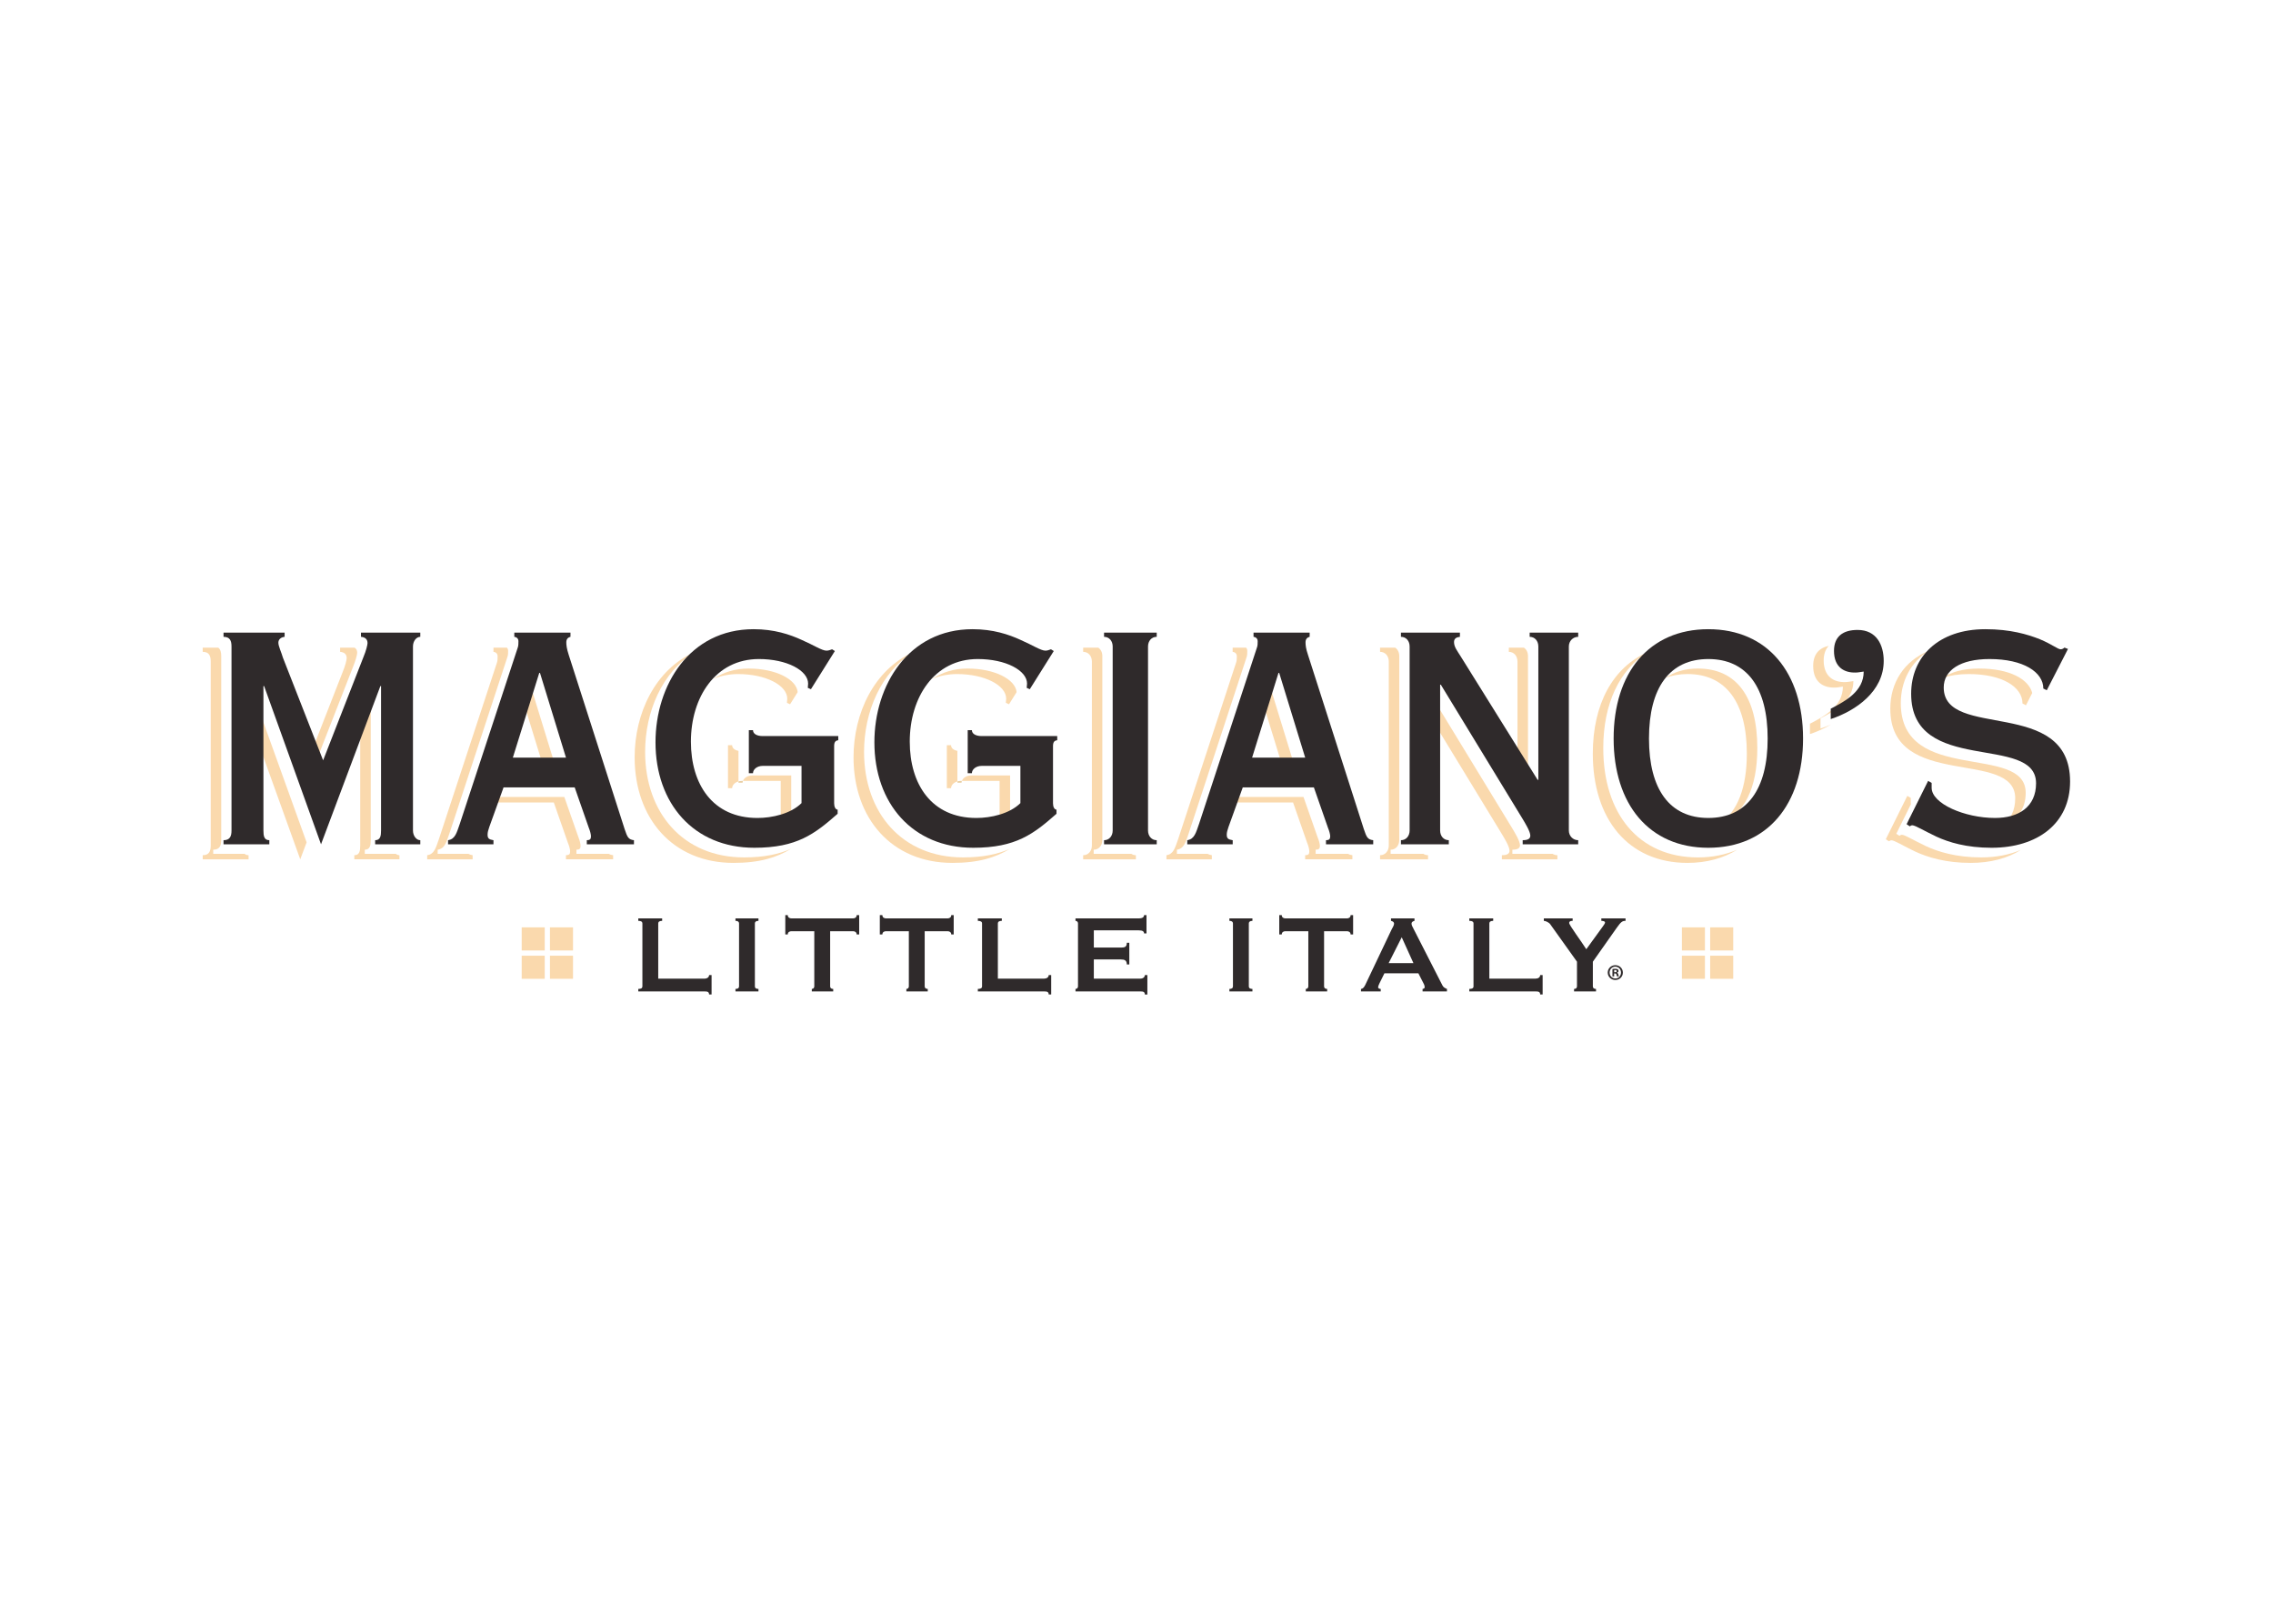 <svg clip-rule="evenodd" fill-rule="evenodd" stroke-linejoin="round" stroke-miterlimit="2" viewBox="0 0 560 400" xmlns="http://www.w3.org/2000/svg"><g fill-rule="nonzero" transform="matrix(.823 0 0 .823 43.36 148.528)"><g fill="#fad9ad"><path d="m523.91 72.822c-3.735-1.746-6.334-3.426-7.266-3.426-.31 0-.522.195-.719.309l-.949-.604 4.393-8.859c-.009-.152-.048-.278-.048-.418v-1.44l-1.04-.636-6.438 12.985.936.618c.196-.096.414-.305.731-.305.928 0 3.509 1.668 7.248 3.431 3.645 1.658 8.942 3.339 16.517 3.339 5.903 0 11.066-1.384 15.041-3.918-3.409 1.476-7.449 2.272-11.89 2.272-7.583 0-12.877-1.685-16.516-3.348"/><path d="m11.143 73.867c1.983 0 2.395-1.254 2.395-2.917v-55.042c0-1.102-.198-2.016-.897-2.525h-4.641v1.262c1.974 0 2.395 1.25 2.395 2.908v55.048c0 1.646-.42 2.912-2.395 2.912v1.231h13.722v-1.231c-.531 0-.884-.152-1.16-.405h-9.418v-1.241z"/><path d="m53.001 19.134c.829-1.977 1.247-3.749 1.247-4.267 0-.67-.293-1.167-.766-1.48h-4.351v1.258c1.243.1 1.97.718 1.97 1.868 0 .526-.409 2.29-1.243 4.258l-10.153 26.01 1.247 3.208z"/><path d="m56.519 73.867c1.565 0 1.778-1.254 1.778-2.917v-43.193h-.213l-2.934 7.814v37.029c0 1.646-.196 2.912-1.765 2.912v1.231h13.503v-1.231c-.378 0-.749-.152-1.088-.405h-9.281z"/><path d="m23.086 27.757v9.795l14.109 39.188 1.909-5.067-15.809-43.916z"/><path d="m105.853 23.805h-.201l-1.73 5.549 6.077 19.787h3.65z"/><path d="m78.333 73.867c2.181-.326 2.604-2.29 3.531-4.885l17.333-52.766c.23-.518.23-1.354.23-1.854 0-.4-.137-.714-.366-.979h-4.024v1.262c.842.1 1.243.631 1.243 1.35 0 .518 0 1.363-.2 1.876l-17.35 52.753c-.936 2.604-1.345 4.579-3.531 4.889v1.231h13.606v-1.231c-.575-.096-.958-.227-1.236-.405h-9.236z"/><path d="m119.874 73.867c.945 0 1.241-.326 1.241-1.141 0-.631-.296-1.776-.607-2.499l-4.262-12.149h-21.294l-.575 1.654h18.726l4.249 12.158c.32.71.638 1.846.638 2.485 0 .827-.318 1.137-1.25 1.137v1.231h14.118v-1.231c-.553-.078-.944-.183-1.251-.405h-9.732v-1.24z"/><path d="m140.437 44.569c0-11.972 5.061-23.825 14.738-29.824-11.714 5.207-17.876 18.267-17.876 31.47 0 18.279 11.421 31.601 29.591 31.601 7.908 0 12.944-1.615 17.265-4.244-3.666 1.637-8.043 2.599-14.122 2.599-18.175-.001-29.596-13.314-29.596-31.602"/><path d="m166.487 42.593h-1.243v12.86h1.243c0-.884.769-1.707 1.896-2.024v-9.15c-1.128-.223-1.896-.794-1.896-1.686"/><path d="m171.391 19.639c-4.068 0-7.585 1.132-10.506 3.086 2.211-.9 4.656-1.432 7.37-1.432 8.411 0 14.731 3.417 14.731 7.379 0 .409-.094.835-.094 1.231l.936.431 2.274-3.63c-.326-3.813-6.52-7.065-14.711-7.065"/><path d="m184.172 51.64h-11.636c-1.399 0-2.497.731-2.808 1.641h11.301v11.118c-.483.471-1.012.88-1.574 1.275 1.783-.691 3.437-1.667 4.717-2.921z"/><path d="m232.025 42.593h-1.267v12.86h1.267c0-.884.762-1.707 1.894-2.024v-9.15c-1.132-.223-1.894-.794-1.894-1.686"/><path d="m249.695 51.64h-11.627c-1.396 0-2.486.731-2.808 1.641h11.288v11.118c-.451.471-.995.88-1.565 1.275 1.796-.691 3.446-1.667 4.712-2.921z"/><path d="m205.976 44.569c0-11.972 5.056-23.825 14.729-29.824-11.706 5.207-17.881 18.267-17.881 31.47 0 18.279 11.429 31.601 29.613 31.601 7.895 0 12.932-1.615 17.244-4.244-3.67 1.637-8.047 2.599-14.109 2.599-18.167-.001-29.596-13.314-29.596-31.602"/><path d="m236.914 19.639c-4.055 0-7.564 1.132-10.489 3.086 2.198-.9 4.654-1.432 7.361-1.432 8.411 0 14.736 3.417 14.736 7.379 0 .409-.102.835-.102 1.231l.949.431 2.271-3.63c-.332-3.813-6.546-7.065-14.726-7.065"/><path d="m274.718 73.867c1.561 0 2.59-1.254 2.59-2.917v-55.042c0-1.102-.451-2.016-1.226-2.525h-4.517v1.262c1.583 0 2.612 1.25 2.612 2.908v55.048c0 1.646-1.03 2.912-2.612 2.912v1.231h15.785v-1.231c-.52 0-.966-.152-1.36-.405h-11.273v-1.241z"/><path d="m341.164 73.867c.94 0 1.275-.326 1.275-1.141 0-.631-.335-1.776-.657-2.499l-4.257-12.149h-21.297l-.579 1.654h18.754l4.249 12.158c.317.71.618 1.846.618 2.485 0 .827-.301 1.137-1.241 1.137v1.231h14.131v-1.231c-.549-.078-.936-.183-1.258-.405h-9.738z"/><path d="m299.629 73.867c2.181-.326 2.599-2.29 3.531-4.885l17.339-52.766c.196-.518.196-1.354.196-1.854 0-.4-.113-.714-.361-.979h-4.014v1.262c.831.1 1.249.631 1.249 1.35 0 .518 0 1.363-.218 1.876l-17.321 52.753c-.944 2.604-1.358 4.579-3.53 4.889v1.231h13.59v-1.231c-.574-.096-.966-.227-1.24-.405h-9.22v-1.241z"/><path d="m327.16 23.805h-.201l-1.75 5.549 6.078 19.787h3.656z"/><path d="m400.055 73.867c1.881 0 2.277-.64 2.277-1.35 0-1.24-1.546-3.753-2.277-4.989l-24.5-40.193h-.209v6.46l21.566 35.388c.744 1.25 2.294 3.735 2.294 4.989 0 .71-.435 1.341-2.294 1.341v1.231h16.621v-1.231c-.51 0-1.02-.152-1.424-.405h-12.055v-1.241z"/><path d="m404.727 55.801v-39.898c0-1.097-.457-2.011-1.224-2.516h-4.511v1.262c1.546 0 2.591 1.245 2.591 2.903v33.542l2.942 4.706h.202z"/><path d="m363.609 73.867c1.555 0 2.59-1.254 2.59-2.917v-55.042c0-1.102-.475-2.016-1.219-2.525h-4.531v1.262c1.563 0 2.607 1.25 2.607 2.908v55.048c0 1.646-1.045 2.912-2.607 2.912v1.231h14.361v-1.231c-.549 0-1.002-.152-1.389-.405h-9.813v-1.241z"/><path d="m473.381 43.442c0-15.289-6.233-23.804-17.766-23.804-3.83 0-7.069.962-9.682 2.786 1.93-.723 4.114-1.137 6.548-1.137 11.511 0 17.761 8.511 17.761 23.809 0 10.182-2.785 17.325-8.062 20.97 7.305-2.755 11.201-10.596 11.201-22.624"/><path d="m427.264 43.442c0-13.261 4.836-23.513 13.464-28.789-10.587 4.562-16.595 15.628-16.595 30.443 0 19.606 10.601 32.719 28.349 32.719 5.776 0 10.766-1.406 14.901-3.966-3.443 1.502-7.393 2.325-11.768 2.325-17.761.001-28.351-13.099-28.351-32.732"/><path d="m492.292 34.526c4.44-2.315 9.847-5.22 9.847-11.122-.865.087-1.649.287-2.424.287-3.482.113-6.469-1.654-6.469-6.482 0-1.915.565-3.356 1.519-4.362-2.917.627-4.662 2.538-4.662 6.012 0 4.832 3.008 6.569 6.478 6.478.762 0 1.563-.179 2.412-.292 0 5.903-5.407 8.803-9.865 11.118v3.096c2.125-.701 4.279-1.672 6.321-2.891-1.066.479-2.116.901-3.156 1.24v-3.082z"/><path d="m539.795 19.639c-4.811 0-8.463 1.031-10.809 2.786 2.094-.719 4.653-1.132 7.661-1.132 10.2 0 16.116 3.936 16.116 8.815l1.036.53 1.88-3.683c-1.1-4.156-6.773-7.316-15.884-7.316"/><path d="m553.721 56.837c0-14.958-37.39-2.294-37.39-26.808 0-6.591 2.93-12.202 8.302-15.671-7.37 3.108-11.445 9.529-11.445 17.317 0 24.518 37.395 11.846 37.395 26.804 0 3.574-1.336 6.168-3.539 7.901 4.03-1.402 6.677-4.524 6.677-9.543"/></g><path d="m168.38 53.429v.388h1.239c0-.184.059-.354.106-.536h-.337c-.361-.001-.7.056-1.008.148" fill="#e8cea3"/><path d="m233.921 53.429v.388h1.241c0-.184.048-.354.098-.536h-.322c-.388-.001-.708.056-1.017.148" fill="#e8cea3"/><path d="m14.231 72.249v-1.225c1.979 0 2.388-1.263 2.388-2.912v-55.069c0-1.654-.409-2.895-2.388-2.895v-1.253h18.286v1.254c-1.036.104-1.87.718-1.87 1.767 0 1.027.947 3 1.36 4.462l12.037 30.738 12.048-30.848c.838-1.98 1.245-3.735 1.245-4.244 0-1.158-.727-1.771-1.965-1.876v-1.253h17.763v1.254c-1.151 0-2.194 1.241-2.194 2.895v55.069c0 1.649 1.042 2.912 2.194 2.912v1.224h-13.512v-1.224c1.561 0 1.761-1.263 1.761-2.912v-43.224h-.2l-17.768 47.359-17.035-47.359h-.205v43.224c0 1.649.205 2.912 1.765 2.912v1.224z" fill="#2f2a2b"/><path d="m100.842 46.298h15.902l-7.779-25.349h-.218zm-19.399 25.951v-1.225c2.179-.331 2.588-2.294 3.516-4.894l17.35-52.766c.205-.518.205-1.341.205-1.872 0-.731-.414-1.241-1.238-1.345v-1.252h16.814v1.254c-.825.2-1.247.718-1.247 1.658 0 .832.115 1.863.72 3.731l16.736 52.152c.829 2.49 1.141 3.113 2.795 3.335v1.224h-14.114v-1.224c.932 0 1.247-.331 1.247-1.153 0-.623-.315-1.759-.627-2.495l-4.249-12.163h-21.295l-4.266 11.845c-.312.928-.516 1.563-.516 2.299 0 1.136.414 1.445 1.761 1.667v1.224z" fill="#2f2a2b"/><path d="m198.255 39.855v1.249c-.81.091-1.234.509-1.234 1.759v17.135c0 1.053.425 1.876 1.047 1.876v1.24c-6.861 6.021-12.161 10.174-24.931 10.174-18.18 0-29.592-13.29-29.592-31.574 0-17.025 10.169-33.851 29.374-33.851 6.138 0 10.813 1.559 14.442 3.23 3.535 1.545 6.019 3.195 7.359 3.195.548 0 1.164-.2 1.689-.409l.825.522-7.163 11.428-.94-.414c0-.422.098-.836.098-1.258 0-3.936-6.338-7.361-14.731-7.361-12.981 0-20.356 11.419-20.356 24.727 0 12.681 6.434 22.846 19.927 22.846 4.369 0 9.976-1.254 13.186-4.449v-11.14h-11.638c-1.654 0-2.889 1.031-2.889 2.181h-1.245v-12.878h1.245c0 1.146 1.234 1.772 2.889 1.772z" fill="#2f2a2b"/><path d="m263.802 39.855v1.249c-.838.091-1.263.509-1.263 1.759v17.135c0 1.053.424 1.876 1.045 1.876v1.24c-6.839 6.021-12.135 10.174-24.925 10.174-18.164 0-29.589-13.29-29.589-31.574 0-17.025 10.176-33.851 29.385-33.851 6.129 0 10.809 1.559 14.433 3.23 3.535 1.545 6.027 3.195 7.379 3.195.512 0 1.136-.2 1.663-.409l.838.522-7.176 11.428-.927-.414c0-.422.106-.836.106-1.258 0-3.936-6.34-7.361-14.755-7.361-12.977 0-20.358 11.419-20.358 24.727 0 12.681 6.449 22.846 19.947 22.846 4.355 0 9.964-1.254 13.173-4.449v-11.14h-11.608c-1.672 0-2.91 1.031-2.91 2.181h-1.254v-12.878h1.254c0 1.146 1.238 1.772 2.91 1.772z" fill="#2f2a2b"/><path d="m277.822 72.249v-1.225c1.545 0 2.583-1.263 2.583-2.912v-55.069c0-1.654-1.038-2.895-2.583-2.895v-1.253h15.765v1.254c-1.554 0-2.603 1.241-2.603 2.895v55.069c0 1.649 1.049 2.912 2.603 2.912v1.224z" fill="#2f2a2b"/><path d="m322.141 46.298h15.889l-7.779-25.349h-.213zm-19.412 25.952v-1.226c2.177-.331 2.607-2.294 3.531-4.894l17.326-52.766c.222-.518.222-1.341.222-1.872 0-.731-.418-1.241-1.241-1.345v-1.252h16.805v1.254c-.814.2-1.236.718-1.236 1.658 0 .832.1 1.863.73 3.731l16.717 52.152c.84 2.49 1.137 3.113 2.813 3.335v1.224h-14.136v-1.224c.932 0 1.262-.331 1.262-1.153 0-.623-.33-1.759-.645-2.495l-4.244-12.163h-21.287l-4.271 11.846c-.3.928-.525 1.563-.525 2.299 0 1.136.426 1.445 1.784 1.667v1.224z" fill="#2f2a2b"/><path d="m416.959 68.112c0 1.649 1.24 2.908 2.799 2.908v1.228h-16.616v-1.228c1.863 0 2.281-.632 2.281-1.381 0-1.219-1.542-3.717-2.281-4.953l-24.509-40.216h-.205v43.642c0 1.649 1.032 2.908 2.595 2.908v1.228h-14.327v-1.228c1.555 0 2.6-1.259 2.6-2.908v-55.069c0-1.658-1.045-2.895-2.6-2.895v-1.25h17.658v1.25c-1.037.104-1.768.505-1.768 1.563 0 1.45.932 2.582 1.972 4.253l23.046 36.977h.223v-39.898c0-1.658-1.045-2.895-2.596-2.895v-1.25h14.527v1.25c-1.559 0-2.799 1.236-2.799 2.895z" fill="#2f2a2b"/><path d="m458.711 16.796c-11.531 0-17.762 8.515-17.762 23.786s6.23 23.782 17.762 23.782c11.536 0 17.766-8.511 17.766-23.782s-6.23-23.786-17.766-23.786m0 56.492c-17.762 0-28.344-13.077-28.344-32.706 0-19.638 10.582-32.719 28.344-32.719 17.766 0 28.361 13.082 28.361 32.719 0 19.629-10.595 32.706-28.361 32.706" fill="#2f2a2b"/><path d="m495.361 31.662c4.471-2.324 9.864-5.215 9.864-11.114-.862.096-1.642.292-2.403.292-3.486.096-6.49-1.637-6.49-6.482 0-4.336 2.707-6.273 7.07-6.273 5.697 0 7.817 4.541 7.817 9.276 0 9.086-8.292 14.897-15.858 17.404z" fill="#2f2a2b"/><path d="m524.515 53.259 1.05.627v1.437c0 4.793 9.956 9.042 18.972 9.042 7.087 0 12.284-3.317 12.284-10.388 0-14.94-37.39-2.271-37.39-26.794 0-11.001 8.093-19.32 22.219-19.32 7.479 0 12.673 1.559 16.308 3.004 3.53 1.462 5.385 3.008 6.216 3.008.44 0 .845-.205 1.149-.509l1.05.418-6.339 12.351-1.04-.51c0-4.884-5.912-8.828-16.107-8.828-8.706 0-13.708 3.317-13.708 8.515 0 15.794 37.825 2.695 37.825 28.148 0 12.563-9.777 19.829-23.494 19.829-7.566 0-12.864-1.654-16.499-3.326-3.744-1.759-6.343-3.408-7.266-3.408-.313 0-.519.2-.736.313l-.944-.64z" fill="#2f2a2b"/><path d="m159.583 117.204c0-.841-.579-.914-1.421-.914h-19.771v-.749c.869 0 1.23-.253 1.23-.758v-18.862c0-.487-.361-.758-1.23-.758v-.74h7.142v.74c-.79 0-1.173.271-1.173.758v16.542h13.802c.842 0 1.421-.413 1.421-1.079h.749v5.82z" fill="#2f2a2b"/><path d="m167.484 116.29v-.749c.692 0 1.071-.253 1.071-.753v-18.867c0-.487-.379-.758-1.071-.758v-.744h6.882v.744c-.703 0-1.073.271-1.073.758v18.867c0 .5.37.753 1.073.753v.749z" fill="#2f2a2b"/><path d="m195.826 114.788c0 .5.361.753.918.753v.749h-6.41v-.749c.366 0 .745-.253.745-.753v-16.52h-6.852c-.494 0-1.088.239-1.088.975h-.74v-5.799h.74c0 .74.594.979 1.088.979h18.456c.499 0 1.078-.239 1.078-.979h.759v5.799h-.759c0-.735-.579-.975-1.078-.975h-6.856v16.52z" fill="#2f2a2b"/><path d="m224.128 114.788c0 .5.375.753.918.753v.749h-6.401v-.749c.375 0 .74-.253.74-.753v-16.52h-6.852c-.499 0-1.069.239-1.069.975h-.769v-5.799h.769c0 .74.57.979 1.069.979h18.456c.503 0 1.093-.239 1.093-.979h.733v5.799h-.733c0-.735-.59-.975-1.093-.975h-6.861z" fill="#2f2a2b"/><path d="m261.251 117.204c0-.841-.594-.914-1.415-.914h-19.796v-.749c.875 0 1.258-.253 1.258-.758v-18.862c0-.487-.383-.758-1.258-.758v-.74h7.174v.74c-.799 0-1.182.271-1.182.758v16.542h13.804c.82 0 1.415-.413 1.415-1.079h.745v5.82z" fill="#2f2a2b"/><path d="m290.527 98.916h-.736c0-.575-.405-.91-1.587-.91h-13.445v5.154h8.123c1.088 0 1.752-.156 1.752-1.432h.749v6.49h-.749c0-1.228-.664-1.502-1.752-1.502h-8.123v5.746h13.856c.851 0 1.413-.413 1.413-1.079h.76v5.824h-.76c0-.845-.562-.918-1.413-.918h-19.344v-.749c.375 0 .749-.253.749-.753v-18.866c0-.487-.374-.758-.749-.758v-.74h18.932c1.182 0 1.587-.409 1.587-.979h.736v5.472z" fill="#2f2a2b"/><path d="m315.345 116.29v-.749c.7 0 1.062-.253 1.062-.753v-18.867c0-.487-.361-.758-1.062-.758v-.744h6.896v.744c-.701 0-1.08.271-1.08.758v18.867c0 .5.379.753 1.08.753v.749z" fill="#2f2a2b"/><path d="m343.685 114.788c0 .5.374.753.927.753v.749h-6.398v-.749c.369 0 .757-.253.757-.753v-16.52h-6.882c-.492 0-1.071.239-1.071.975h-.749v-5.799h.749c0 .74.579.979 1.071.979h18.475c.479 0 1.063-.239 1.063-.979h.753v5.799h-.753c0-.735-.584-.975-1.063-.975h-6.878v16.52z" fill="#2f2a2b"/><path d="m363.021 107.813h7.414l-3.504-7.739zm-8.284 8.477v-.749c.718-.078 1.102-.792 1.458-1.58l7.693-16.186c.378-.675.748-1.346.748-1.759 0-.558-.479-.749-.914-.854v-.744h7.03v.744c-.383.104-.879.271-.879.854 0 .413.222.814.592 1.528l8.642 16.912c.291.592.748.831 1.367 1.084v.749h-7.301v-.749c.178 0 .635-.157.635-.492 0-.261-.061-.622-.309-1.088l-1.58-3.1h-10.165l-1.472 2.978c-.273.531-.422 1.001-.422 1.245 0 .252.392.457.788.457v.749h-5.911z" fill="#2f2a2b"/><path d="m408.379 117.204c0-.841-.588-.914-1.415-.914h-19.804v-.749c.88 0 1.259-.253 1.259-.758v-18.862c0-.487-.379-.758-1.259-.758v-.74h7.152v.74c-.774 0-1.152.271-1.152.758v16.542h13.804c.827 0 1.415-.413 1.415-1.079h.735v5.82z" fill="#2f2a2b"/><path d="m409.471 94.423h8.625v.74c-.506 0-1.032.101-1.032.641 0 .657 3.661 5.523 5.119 7.853l4.862-6.699c.462-.666.744-1.001.744-1.323 0-.37-.674-.471-1.105-.471v-.74h7.248v.74c-.953 0-1.375.271-2.738 2.221l-7.047 9.999v7.4c0 .505.361.758.944.758v.749h-6.573v-.749c.5 0 .875-.253.875-.758v-7.4l-8.02-11.227c-.374-.522-1.379-.993-1.902-.993z" fill="#2f2a2b"/><path d="m118.847 112.507h-6.9v-6.917h6.9zm0-8.476h-6.9v-6.922h6.9zm-15.361 1.563h6.896v6.917h-6.896zm0-8.485h6.896v6.922h-6.896z" fill="#fad9ad"/><path d="m466.164 112.507h-6.9v-6.917h6.9zm0-8.476h-6.9v-6.922h6.9zm-15.363 1.563h6.896v6.917h-6.896zm0-8.485h6.896v6.922h-6.896z" fill="#fad9ad"/><path d="m430.885 108.432c1.268 0 2.246.984 2.246 2.208 0 1.253-.979 2.224-2.259 2.224-1.267 0-2.276-.971-2.276-2.224 0-1.224 1.01-2.208 2.276-2.208zm-.026.444c-.971 0-1.698.797-1.698 1.764 0 .983.728 1.767 1.724 1.767.971.014 1.686-.783 1.686-1.767 0-.967-.715-1.764-1.698-1.764zm-.339 2.908h-.51v-2.194c.2-.039.483-.082.85-.082.413 0 .604.069.766.178.122.092.213.271.213.471 0 .257-.188.443-.457.526v.026c.218.065.34.239.405.54.069.335.108.47.161.535h-.553c-.065-.078-.105-.27-.174-.522-.04-.244-.175-.353-.457-.353h-.244zm.012-1.236h.243c.283 0 .514-.096.514-.326 0-.2-.147-.336-.474-.336-.136 0-.227.014-.283.026z" fill="#2f2a2b"/></g></svg>